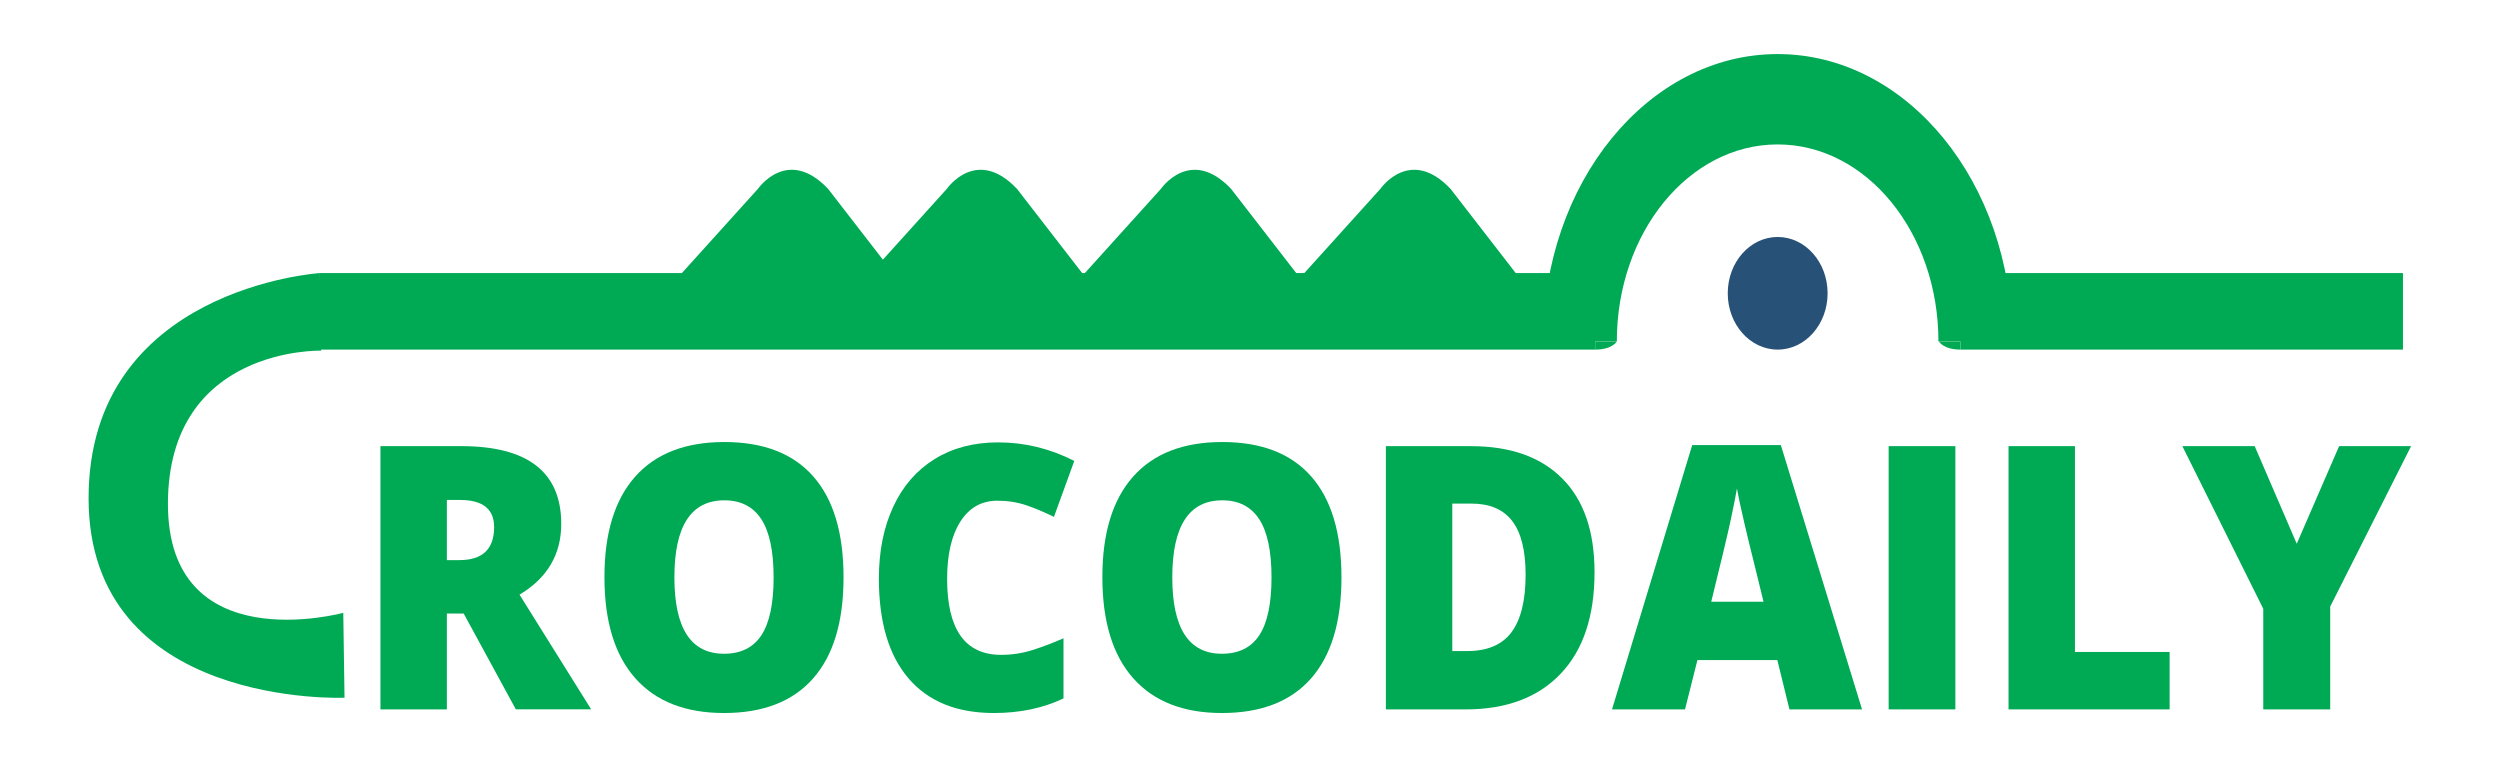 <svg xmlns="http://www.w3.org/2000/svg" width="394" height="121" fill="none" viewBox="0 0 394 121"><path fill="#0A5" d="M280.157 8.521C259.74 8.521 243.187 28.798 243.187 53.808H254.812C254.812 36.663 266.158 22.762 280.157 22.762C294.151 22.762 305.497 36.663 305.497 53.808H317.127C317.127 28.798 300.573 8.521 280.157 8.521Z"/><path fill="#285177" d="M280.162 55.097C284.508 55.097 288.031 51.123 288.031 46.222C288.031 41.321 284.508 37.347 280.162 37.347C275.815 37.347 272.292 41.321 272.292 46.222C272.292 51.123 275.815 55.097 280.162 55.097Z"/><path fill="#0A5" d="M251.401 43.034H50.415V55.097H251.401V43.034Z"/><path fill="#0A5" d="M378.707 43.034H308.978V55.097H378.707V43.034Z"/><path fill="#0A5" d="M205.332 43.29L217.549 29.761C217.549 29.761 222.203 23.004 228.602 29.761L239.073 43.29H205.332Z"/><path fill="#0A5" d="M170.745 43.29L182.961 29.761C182.961 29.761 187.615 23.004 194.014 29.761L204.485 43.29H170.745Z"/><path fill="#0A5" d="M137.005 43.29L149.221 29.761C149.221 29.761 153.875 23.004 160.274 29.761L170.745 43.29H137.005Z"/><path fill="#0A5" d="M107.234 43.29L119.45 29.761C119.45 29.761 124.104 23.004 130.503 29.761L140.974 43.29H107.234Z"/><path fill="#0A5" d="M254.812 53.812C254.812 53.812 254.114 55.097 251.401 55.097V53.812H254.812Z"/><path fill="#0A5" d="M305.567 53.812C305.567 53.812 306.265 55.097 308.978 55.097V53.812H305.567Z"/><path fill="#0A5" d="M70.427 96.702V111.799H59.96V70.31H72.656C83.183 70.31 88.451 74.396 88.451 82.569C88.451 87.376 86.259 91.094 81.88 93.719L93.17 111.795H81.298L73.079 96.698H70.427V96.702ZM70.427 88.274H72.386C76.044 88.274 77.873 86.543 77.873 83.081C77.873 80.223 76.081 78.794 72.493 78.794H70.427V88.274V88.274Z"/><path fill="#0A5" d="M132.942 91.001C132.942 97.982 131.346 103.292 128.148 106.922C124.946 110.557 120.269 112.372 114.103 112.372C108.025 112.372 103.362 110.543 100.123 106.894C96.879 103.241 95.26 97.926 95.26 90.945C95.26 84.044 96.87 78.766 100.095 75.127C103.32 71.488 108.006 69.663 114.154 69.663C120.321 69.663 124.993 71.469 128.172 75.085C131.355 78.697 132.942 84.002 132.942 91.001ZM106.285 91.001C106.285 99.025 108.891 103.031 114.103 103.031C116.751 103.031 118.72 102.059 119.999 100.109C121.279 98.163 121.921 95.125 121.921 90.997C121.921 86.855 121.27 83.793 119.976 81.815C118.678 79.837 116.737 78.85 114.159 78.85C108.909 78.855 106.285 82.904 106.285 91.001Z"/><path fill="#0A5" d="M157.193 78.911C154.699 78.911 152.758 80.004 151.362 82.192C149.966 84.374 149.267 87.39 149.267 91.229C149.267 99.215 152.102 103.204 157.775 103.204C159.487 103.204 161.149 102.948 162.759 102.436C164.365 101.924 165.979 101.31 167.608 100.593V110.073C164.374 111.608 160.721 112.372 156.639 112.372C150.789 112.372 146.308 110.557 143.19 106.922C140.071 103.292 138.512 98.038 138.512 91.173C138.512 86.878 139.266 83.104 140.779 79.851C142.291 76.598 144.465 74.099 147.299 72.344C150.133 70.594 153.47 69.719 157.3 69.719C161.488 69.719 165.491 70.692 169.307 72.642L166.1 81.466C164.667 80.749 163.238 80.144 161.81 79.65C160.372 79.157 158.836 78.911 157.193 78.911Z"/><path fill="#0A5" d="M211.415 91.001C211.415 97.982 209.819 103.292 206.621 106.922C203.42 110.557 198.743 112.372 192.576 112.372C186.498 112.372 181.835 110.543 178.596 106.894C175.352 103.241 173.733 97.926 173.733 90.945C173.733 84.044 175.343 78.766 178.568 75.127C181.793 71.488 186.48 69.663 192.627 69.663C198.794 69.663 203.466 71.469 206.645 75.085C209.823 78.697 211.415 84.002 211.415 91.001ZM184.753 91.001C184.753 99.025 187.359 103.031 192.572 103.031C195.22 103.031 197.188 102.059 198.468 100.109C199.748 98.163 200.39 95.125 200.39 90.997C200.39 86.855 199.738 83.793 198.445 81.815C197.146 79.837 195.206 78.85 192.627 78.85C187.378 78.855 184.753 82.904 184.753 91.001Z"/><path fill="#0A5" d="M251.298 90.178C251.298 97.103 249.521 102.436 245.96 106.182C242.4 109.928 237.397 111.804 230.947 111.804H218.414V70.315H231.822C238.04 70.315 242.842 72.018 246.226 75.425C249.609 78.827 251.298 83.746 251.298 90.178ZM240.436 90.573C240.436 86.771 239.734 83.951 238.328 82.117C236.923 80.284 234.791 79.367 231.929 79.367H228.881V102.608H231.212C234.396 102.608 236.727 101.621 238.207 99.644C239.687 97.666 240.436 94.641 240.436 90.573Z"/><path fill="#0A5" d="M282.014 111.799L280.106 104.023H267.517L265.558 111.799H254.053L266.693 70.143H280.66L293.458 111.799H282.014ZM277.932 94.831L276.262 88.023C275.875 86.51 275.401 84.551 274.842 82.15C274.284 79.748 273.921 78.026 273.744 76.984C273.586 77.952 273.269 79.539 272.804 81.749C272.338 83.96 271.296 88.325 269.69 94.831H277.932Z"/><path fill="#0A5" d="M297.651 111.799V70.31H308.168V111.799H297.651Z"/><path fill="#0A5" d="M316.545 111.799V70.31H327.012V102.748H341.932V111.799H316.545Z"/><path fill="#0A5" d="M361.967 85.696L368.645 70.315H379.987L367.24 95.599V111.804H356.689V95.939L343.942 70.315H355.34L361.967 85.696Z"/><path fill="#0A5" d="M50.415 43.034C50.415 43.034 13.961 45.375 13.961 78.534C13.961 111.692 54.296 109.961 54.296 109.961L54.101 96.581C54.101 96.581 26.415 104.144 26.466 79.357C26.518 54.571 50.611 55.264 50.611 55.264"/></svg>